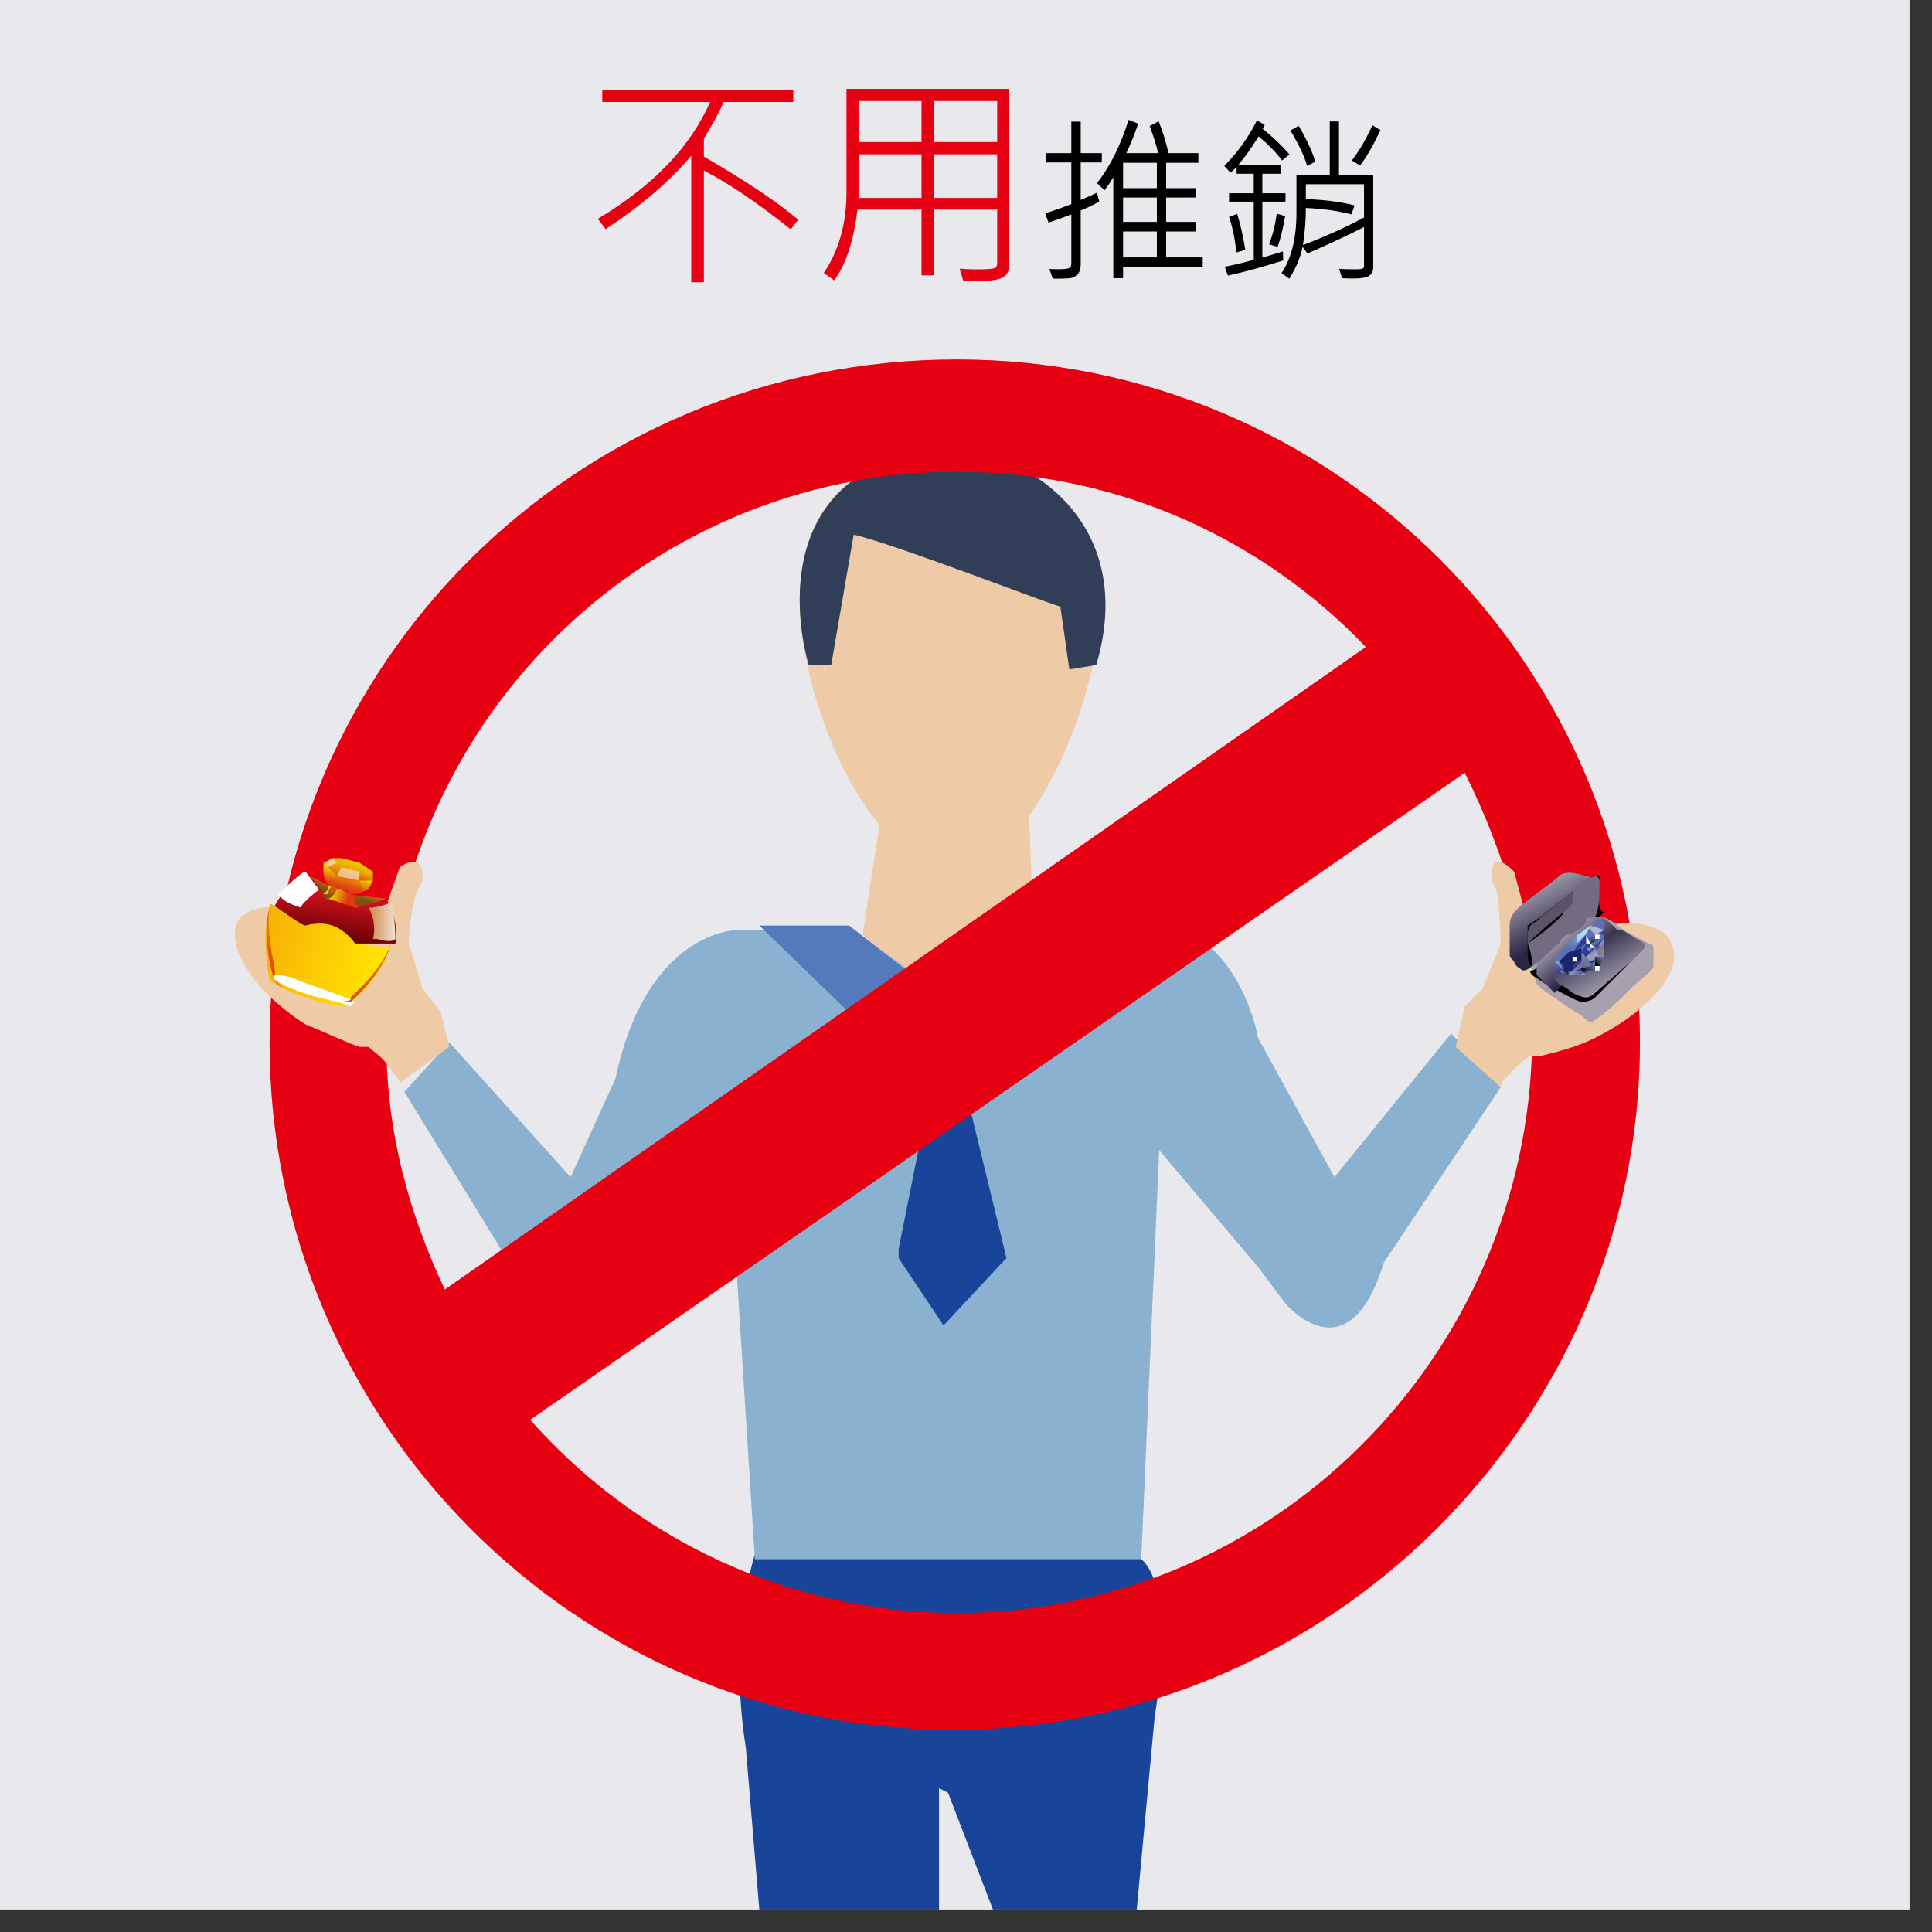 <svg width="43" height="43" viewBox="0 0 43 43" fill="none" xmlns="http://www.w3.org/2000/svg">
<rect x="0" y="0" width="43" height="43" fill="#333333" stroke="none"/>
<g clip-path="url(#clip0)">
<path d="M42.5 0H0V42.5H42.5V0Z" fill="#E9E9ED"/>
<path d="M17.766 4.889L17.6 5.104C16.852 4.51 16.208 4.074 15.666 3.795V6.281H15.385V3.466C14.913 4.029 14.278 4.573 13.481 5.099L13.305 4.87C14.532 4.137 15.366 3.271 15.805 2.27H13.405V2.001H17.656V2.27H16.11C15.99 2.528 15.842 2.8 15.666 3.085V3.485C16.599 4.026 17.299 4.494 17.766 4.889ZM22.46 5.895C22.46 6.03 22.412 6.125 22.314 6.178C22.218 6.232 22.001 6.259 21.662 6.259C21.586 6.259 21.512 6.257 21.44 6.254L21.359 5.98C21.483 5.99 21.604 5.995 21.721 5.995C21.958 5.995 22.097 5.985 22.136 5.966C22.175 5.946 22.194 5.915 22.194 5.871V4.665H20.781V6.129H20.51V4.665H19.084C19.004 5.35 18.832 5.875 18.569 6.239L18.334 6.076C18.671 5.578 18.84 4.977 18.84 4.274V1.979H22.46V5.895ZM22.194 3.161V2.25H20.781V3.161H22.194ZM20.51 3.161V2.25H19.111V3.161H20.51ZM22.194 4.406V3.434H20.781V4.406H22.194ZM20.51 4.406V3.434H19.111V4.406H20.51Z" fill="#E60012"/>
<path d="M26.768 5.936H24.996V6.191H24.779V3.947C24.717 4.049 24.652 4.145 24.584 4.236L24.416 4.076C24.703 3.713 24.937 3.243 25.119 2.668L25.332 2.752C25.267 2.95 25.179 3.169 25.068 3.408H25.775C25.747 3.265 25.684 3.064 25.588 2.805L25.787 2.699C25.877 2.923 25.951 3.16 26.008 3.408H26.672V3.623H25.955V4.188H26.623V4.396H25.955V4.939H26.623V5.152H25.955V5.729H26.768V5.936ZM25.748 4.188V3.623H24.996V4.188H25.748ZM25.748 4.939V4.396H24.996V4.939H25.748ZM25.748 5.729V5.152H24.996V5.729H25.748ZM24.523 3.615H24.053V4.451C24.232 4.374 24.354 4.32 24.416 4.287L24.465 4.488C24.322 4.566 24.184 4.632 24.053 4.684V5.889C24.053 5.981 24.03 6.053 23.984 6.104C23.939 6.154 23.883 6.184 23.816 6.191C23.75 6.199 23.622 6.203 23.432 6.203L23.355 5.988C23.435 5.991 23.501 5.992 23.555 5.992C23.681 5.992 23.76 5.984 23.793 5.967C23.827 5.949 23.844 5.917 23.844 5.871V4.771C23.656 4.844 23.487 4.906 23.336 4.955L23.264 4.748C23.432 4.696 23.625 4.628 23.844 4.545V3.615H23.287V3.408H23.844V2.707H24.053V3.408H24.523V3.615ZM28.699 3.436L28.535 3.572C28.408 3.399 28.233 3.22 28.012 3.035C27.872 3.267 27.719 3.482 27.553 3.68H28.5V3.867H28.096V4.301H28.611V4.488H28.096V5.729C28.143 5.721 28.295 5.676 28.553 5.596L28.561 5.797C28.062 5.954 27.651 6.066 27.328 6.133L27.26 5.936C27.43 5.904 27.645 5.854 27.904 5.783V4.488H27.355V4.301H27.904V3.867H27.523V3.717C27.487 3.756 27.441 3.798 27.385 3.844L27.248 3.691C27.532 3.411 27.775 3.074 27.977 2.68L28.148 2.779C28.146 2.792 28.131 2.822 28.104 2.867C28.333 3.052 28.531 3.242 28.699 3.436ZM30.564 5.936C30.564 6.029 30.535 6.096 30.475 6.137C30.416 6.178 30.296 6.199 30.113 6.199C30.043 6.199 29.962 6.197 29.871 6.191L29.805 5.984C29.921 5.991 30.038 5.994 30.158 5.994C30.251 5.994 30.307 5.988 30.328 5.977C30.349 5.965 30.359 5.947 30.359 5.924V5.053C29.99 5.242 29.57 5.438 29.1 5.641L28.992 5.496C28.943 5.733 28.844 5.969 28.695 6.203L28.523 6.076C28.745 5.749 28.855 5.3 28.855 4.729V3.9H29.596V2.703H29.801V3.9H30.564V5.936ZM30.359 4.84V4.1H29.064V4.432C29.481 4.445 29.842 4.492 30.148 4.572L30.08 4.771C29.775 4.692 29.437 4.645 29.064 4.629C29.064 4.895 29.043 5.17 29 5.455C29.533 5.249 29.986 5.044 30.359 4.84ZM30.725 2.896C30.571 3.223 30.42 3.486 30.271 3.684L30.088 3.572C30.249 3.363 30.402 3.101 30.545 2.787L30.725 2.896ZM29.275 3.6L29.092 3.691C29.036 3.488 28.912 3.226 28.721 2.904L28.904 2.801C29.081 3.1 29.205 3.367 29.275 3.6ZM28.604 4.809C28.558 5.077 28.502 5.306 28.436 5.496L28.244 5.436C28.324 5.24 28.381 5.014 28.416 4.756L28.604 4.809ZM27.717 5.564L27.516 5.619C27.491 5.338 27.438 5.074 27.355 4.828L27.535 4.76C27.608 4.993 27.669 5.261 27.717 5.564Z" fill="black"/>
<path d="M24.5 13.4C24.5 15.4 23 19.3 21.2 19.3C19.3 19.3 17.8 15.5 17.8 13.4C17.8 11.3 19 10.1 20.9 10.1C22.7 10.1 24.5 11.4 24.5 13.4Z" fill="#EECAA6"/>
<path d="M19 11.9L18.5 14.8H18C18 14.8 16.7 10.7 20.7 10C22.5 9.8 25.4 11.4 24.4 14.8L23.8 14.9L23.6 13.5C23.5 13.5 19.9 12.1 19 11.9Z" fill="#303E57"/>
<path d="M19.6 18.2L19.2 20.8L21.2 22.7L23 20.7L22.9 18C22.9 18 21.4 20.5 19.6 18.2Z" fill="#EECAA6"/>
<path d="M19 20.7H16.4C16.4 20.7 14.4 20.7 13.7 24L12.7 26.2L10 23.2L9 24.3L11.7 28.7C11.7 28.7 12.9 30.8 14 28.3L16.2 25.2L16.8 34.7H25.4L25.8 25.6L28 28.2L28.6 29C28.6 29 30 30.7 30.8 28.1L33.4 24.2L32.3 23L29.7 26.2L28 23.1C28 23.1 27.6 20.6 25.4 20.4L23 20.5L21.2 22.3L19 20.7Z" fill="#8AB1D0"/>
<path d="M21 22.4L20 23.5L20.7 24.3L20 27.8V28L21 29.5L22.4 28L21.5 24.3L22.2 23.7L21.3 22.4H21Z" fill="#18449A"/>
<path d="M18.9 20.6H16.9L20 23.6L21.2 22.4L22.4 24L25.5 20.4H23.1L21.2 22.4L18.9 20.6Z" fill="#5479BC"/>
<path d="M16.8 34.6C16.8 34.6 16.2 36.4 16.6 38.9L16.9 42.5H20.9V39.8L21.1 39.9L22.1 42.5H25.3L25.7 38.2C25.7 38.2 26.2 35.4 25.4 34.7H16.8V34.6Z" fill="#18449A"/>
<path d="M21.3 8C12.8 8 6 14.8 6 23.2C6 31.6 12.8 38.5 21.2 38.5C29.6 38.5 36.5 31.6 36.5 23.2C36.5 14.8 29.7 8 21.3 8ZM21.3 10.5C24.9 10.5 28.1 12 30.4 14.4L9.9 28.7C9.1 27 8.6 25.2 8.6 23.2C8.6 16.2 14.3 10.5 21.3 10.5ZM21.3 35.9C17.5 35.9 14.1 34.2 11.8 31.6L32.6 17.2C33.5 19 34.1 21 34.1 23.2C34 30.2 28.3 35.9 21.3 35.9Z" fill="#E60012"/>
<path d="M9.8 22.5L9.4 22L9.1 21C9.1 21 9.1 20.3 9.3 19.8L9.4 19.6C9.4 19.6 9.5 18.9 8.9 19.3L8.4 20.7L8 20.8C6.8 20.1 5.6 20 5.3 20.5C5 21.1 5.7 22.1 6.8 22.8C7.3 23 7.7 23.2 8 23.3C8.1 23.3 8.1 23.3 8.2 23.3C8.3 23.4 8.5 23.5 8.7 23.8C8.8 24 8.9 24 8.9 24.1L10 23.3L9.8 22.5Z" fill="#EECAA6"/>
<path d="M32.6 22.4L33 22L33.4 21C33.4 21 33.4 20.3 33.3 19.8L33.2 19.6C33.2 19.6 33.1 18.8 33.7 19.4L34.1 20.9L34.5 21C35.7 20.4 37 20.4 37.2 21C37.5 21.6 36.7 22.5 35.5 23.1C35.1 23.3 34.7 23.4 34.3 23.5C34.2 23.5 34.2 23.5 34.1 23.5C34 23.5 33.8 23.7 33.6 23.9C33.5 24 33.4 24.1 33.4 24.2L32.4 23.3L32.6 22.4Z" fill="#EECAA6"/>
<path d="M35 20.8L34.1 21.5C34.1 21.5 34 21.6 33.9 21.6C33.9 21.6 33.7 21.5 33.7 21.4C33.6 21.3 33.6 21.3 33.6 21.2C33.6 21.2 33.6 21 33.6 20.9C33.6 20.8 33.6 20.6 33.6 20.6C33.6 20.4 33.7 20.3 33.8 20.2C33.9 20.1 34.6 19.6 34.7 19.5C34.8 19.4 35 19.4 35.3 19.5C35.3 19.5 35.5 19.5 35.5 19.8C35.5 20.1 35.5 20.4 35.4 20.5C35.4 20.6 35.2 20.7 35.2 20.7L35 20.8Z" fill="url(#paint0_linear)"/>
<path d="M35.6 19.5C35.6 19.5 35.6 19.5 35.5 19.5C35.4 19.5 34.3 20.4 34.3 20.4L34 20.6C34 20.7 34 21.2 34 21.2C34 21.2 34 21.5 34.1 21.5C34.2 21.5 34.6 21.2 34.6 21.2L35.6 20.4L35.7 20.3C35.5 20.3 35.6 19.5 35.6 19.5Z" fill="#050000"/>
<path d="M35.4 20.5C35.4 20.5 35.5 20.5 35.6 20.4C35.7 20.4 35.9 20.5 36 20.6C36.1 20.7 36.7 21 36.7 21C36.7 21 36.8 21 36.8 21.1C36.8 21.2 36.8 21.4 36.8 21.5C36.8 21.6 36.5 21.8 36.3 22C36.1 22.2 35.8 22.5 35.5 22.7C35.4 22.8 35.3 22.7 35.2 22.6C35 22.5 34.3 22 34.3 22C34.3 22 34.3 22 34.2 21.9C34.2 21.8 34.1 21.7 34.1 21.7C34.1 21.7 34.1 21.6 34.1 21.5C34.2 21.4 35.4 20.5 35.4 20.5Z" fill="#A6A0AF"/>
<path d="M35.5 22.2C35.5 22.2 35.4 22.3 35.2 22.3C35.1 22.3 34.4 21.9 34.4 21.9L34.1 21.7C34.1 21.7 34 21.6 34.1 21.6C34.2 21.6 35.4 20.6 35.4 20.6C35.4 20.6 35.5 20.5 35.6 20.6C35.7 20.7 36 20.8 36 20.8L36.5 21.1C36.5 21.1 36.5 21.2 36.4 21.3C36.5 21.2 35.5 22.2 35.5 22.2Z" fill="#050000"/>
<path d="M34.8 20.3C34.8 20.3 34.3 20.7 34 21V20.9C34 20.7 34 20.6 34.2 20.5C34.3 20.4 34.8 20 34.8 20C34.8 20 34.9 19.9 35.1 19.8C35.1 19.9 35.1 20 35.1 20C35 20.2 34.9 20.3 34.8 20.3Z" fill="#5B5367"/>
<path d="M34.8 20.3C34.9 20.2 35 20.2 35 20C35 19.9 35 19.8 35 19.8C35.2 19.6 35.5 19.5 35.5 19.5C35.6 19.5 35.6 19.6 35.6 19.7C35.6 19.8 35.6 20.3 35.5 20.4C35.5 20.5 34.7 21.1 34.5 21.2C34.3 21.4 34.1 21.5 34.1 21.5C34.1 21.5 34.1 21.2 34 21C34.3 20.8 34.8 20.4 34.8 20.3Z" fill="#736B82"/>
<path d="M36 20.7C36 20.7 36 20.6 36 20.7C35.9 20.6 35.7 20.4 35.6 20.4C35.5 20.4 35.3 20.4 35.3 20.5C35.3 20.6 35 20.8 34.9 20.8C34.8 20.8 34.7 21 34.7 21C34.7 21 34.2 21.4 34.2 21.5V21.7L34.4 21.9L34.5 22L34.6 22.1" fill="url(#paint1_linear)"/>
<path d="M36.6 21.1V21L36.1 20.7C36.1 20.7 36.1 20.7 36 20.7L35.6 21C35.6 21.1 35.2 21.4 35.1 21.4C35 21.4 34.9 21.5 34.9 21.5L34.6 21.7C34.6 21.7 34.6 21.7 34.6 21.8L34.7 21.9C34.7 21.9 34.9 22 35 22.1C35 22.1 35.2 22.2 35.3 22.2C35.4 22.2 35.5 22.1 35.5 22.1L36.3 21.4L36.6 21.1Z" fill="url(#paint2_linear)"/>
<path d="M35 21.2C34.9 21.3 34.8 21.4 34.6 21.5C34.6 21.5 34.6 21.4 34.7 21.2C34.8 21.1 35.2 20.7 35.4 20.6C35.4 20.6 35.3 20.7 35.3 20.8C35.2 20.9 35.1 21.1 35 21.2Z" fill="url(#paint3_linear)"/>
<path opacity="0.5" d="M35.1 20.8V21C35.1 21 35.4 20.7 35.4 20.6C35.4 20.6 35.3 20.7 35.1 20.8Z" fill="white"/>
<path d="M34.9 21.7L35 21.6V21.5L35.1 21.4L35.2 21.3L35.3 21.2V21.1H35.4L35.5 21V20.9C35.5 21 35.5 21.3 35.5 21.3C35.5 21.4 35.4 21.6 35.4 21.6C35.4 21.6 35.3 21.7 34.9 21.7Z" fill="url(#paint4_linear)"/>
<path d="M34.6 21.6V21.4C34.7 21.4 34.8 21.2 35 21.1C35.1 21 35.3 20.8 35.4 20.7C35.5 20.6 35.5 20.6 35.5 20.5H35.6H35.7V20.6C35.7 20.6 35.7 20.6 35.7 20.7V20.8V20.9V21L35.6 21.1V21.2V21.3H35.5L35.4 21.4L35 21.6H34.9H34.8H34.9H34.8C34.8 21.7 34.7 21.7 34.6 21.6Z" fill="url(#paint5_linear)"/>
<path d="M34.9 21.7V21.6H35V21.5H35.1L35.2 21.4L35.3 21.3L35.2 21.4L35.1 21.5H35V21.6H34.9V21.7H34.8H34.9Z" fill="url(#paint6_linear)"/>
<path d="M35.7 20.9L35.6 21V21.1L35.5 21.2L35.4 21.3V21.2V21.1L35.7 20.9V20.8C35.7 20.8 35.7 20.8 35.7 20.9Z" fill="url(#paint7_linear)"/>
<path d="M35.3 20.8V20.9V21H35.4L35.3 20.8Z" fill="white"/>
<path d="M35.6 21.5H35.5V21.6H35.6V21.5Z" fill="white"/>
<path d="M35.2 21.1L34.9 21.2L34.7 21.4L34.8 21.5V21.6L34.9 21.7V21.6H35V21.5L35.1 21.4H35.2V21.2V21.1Z" fill="#1A256E"/>
<path d="M35.1 21.3V21.4H35V21.3H35.1Z" fill="white"/>
<path d="M35.4 21L35.5 21.1H35.4H35.3L35.4 21.2L35.3 21.3L35.2 21.2L35.3 21H35.4Z" fill="#333A94"/>
<path d="M35.3 20.8V21L35 21.2L35.3 20.8Z" fill="#333A94"/>
<path d="M35.3 20.8L35.4 20.7H35.6V20.9L35.4 21" fill="url(#paint8_linear)"/>
<path opacity="0.5" d="M35.4 20.6V20.7L35.5 20.8L35.7 20.7L35.4 20.6Z" fill="white"/>
<path d="M35.6 20.8V20.9H35.5V20.8H35.6Z" fill="white"/>
<path opacity="0.5" d="M35.5 21.1L35.6 21.3L35.4 21.4L35.3 21.3L35.5 21.1Z" fill="white"/>
<path d="M35.6 21.5L35.7 21.3H35.5V21.4V21.5" fill="url(#paint9_linear)"/>
<path d="M35.5 21.5V21.6H35.2V21.5L35.5 21.4" fill="url(#paint10_linear)"/>
<path opacity="0.3" d="M34.9 21.7H35.3L35.2 21.6H35L35.4 21.5V21.4L35.3 21.3L34.9 21.7Z" fill="white"/>
<path opacity="0.3" d="M35.6 21.3L35.5 21.1L35.7 20.9V21.3" fill="white"/>
<path opacity="0.3" d="M34.7 21.4L34.8 21.6V21.7L34.7 21.6H34.8L34.6 21.4" fill="white"/>
<path opacity="0.3" d="M35.3 21.3L35.2 21.2V21.4" fill="white"/>
<path opacity="0.3" d="M35.4 21.2L35.3 21.1H35.4" fill="white"/>
<path d="M35.4 21V21.1H35.5L35.4 21Z" fill="white"/>
<path d="M35.6 20.8H35.7V20.7" fill="#333A94"/>
<path d="M7.9 20.2C7.9 20.2 8.4 20.1 8.6 20L7.7 19.9L6.9 19.5C7 19.6 7.2 19.9 7.3 20C7.3 20 7.8 20.1 7.9 20.2Z" fill="url(#paint11_linear)"/>
<path d="M8.6 20C8.4 20.1 7.9 20.2 7.9 20.2C7.8 20.1 7.3 20 7.3 20C7.2 19.9 7 19.6 6.9 19.5C6.9 19.5 6.3 19.7 6.1 20.2C6.2 20.3 6.8 20.6 6.9 20.7C6.9 20.7 7.2 20.6 7.5 20.7C7.7 20.7 7.9 21 7.9 21H8.8C8.9 20.5 8.6 20 8.6 20Z" fill="url(#paint12_linear)"/>
<path d="M7.6 19.8C7.5 19.8 7.4 19.7 7.3 19.7V19.8L7.2 19.9C7.2 19.9 7.2 20 7.3 20L7.9 20.2H8L7.9 20.1C7.9 20 7.9 20 7.9 20C7.9 19.9 7.8 19.9 7.6 19.8Z" fill="url(#paint13_linear)"/>
<path d="M8.3 19.4L8 19.2L7.6 19.1H7.4C7.4 19.1 7.2 19.2 7.2 19.3C7.2 19.3 7.2 19.4 7.2 19.5L7.3 19.7C7.4 19.7 7.5 19.8 7.6 19.8C7.7 19.8 7.8 19.9 7.9 19.9C7.9 19.9 8 19.9 8.1 19.8C8.2 19.7 8.3 19.6 8.3 19.6V19.4Z" fill="url(#paint14_linear)"/>
<path d="M7.9 21C7.9 21 7.7 20.7 7.4 20.6C7.1 20.5 6.8 20.6 6.8 20.6C6.7 20.6 6.2 20.2 6 20.1V20.2C5.8 20.8 6 21.8 6 21.8C6 21.8 6.2 22 6.8 22.2C7.4 22.4 7.7 22.4 7.7 22.4C7.7 22.4 8.3 22 8.6 21.3C8.6 21.2 8.7 21.1 8.7 21.1L7.9 21Z" fill="url(#paint15_linear)"/>
<path d="M7.1 19.8C7.1 19.8 6.7 20.1 6.7 20.2C6.7 20.2 6.3 20.1 6.2 19.9C6.2 19.9 6.7 19.4 6.8 19.4L7.1 19.8Z" fill="white"/>
<path d="M8.2 20.2C8.2 20.2 8.4 20.5 8.3 20.9H8.5H8.4C8.4 20.9 8.7 21 8.8 20.9C8.8 20.9 8.8 20.4 8.7 20.1C8.6 20.1 8.5 20.2 8.2 20.2Z" fill="url(#paint16_linear)"/>
<path d="M6.1 21.8V21.7C6.1 21.7 6.4 21.7 6.6 21.8C6.8 21.9 7.5 22.1 7.9 22.3L7.8 22.4C7.7 22.3 6.7 22.2 6.1 21.8Z" fill="white"/>
<path d="M6 20.2C6 20.2 5.8 20.8 6.1 21.8C6.1 21.8 6.2 21.9 6.3 22C6.3 22 6 21.8 6.1 21.7C6.2 21.7 5.9 20.9 6 20.2Z" fill="url(#paint17_linear)"/>
<path d="M8.7 21C8.7 21 8.6 21.6 7.8 22.3C7.8 22.3 7.7 22.3 7.5 22.3C7.5 22.3 7.9 22.3 7.8 22.2C7.8 22.2 8.5 21.6 8.7 21Z" fill="url(#paint18_linear)"/>
<path d="M7.4 19.7L7.5 19.8C7.5 19.8 7.4 20 7.3 20C7.3 20 7.2 20 7.2 19.9H7.3C7.3 19.8 7.4 19.7 7.4 19.7Z" fill="url(#paint19_linear)"/>
<path opacity="0.5" d="M7.5 19.5L8 19.6V19.4L7.6 19.3L7.5 19.5Z" fill="white"/>
<path opacity="0.5" d="M7.3 19.3L7.5 19.2L7.4 19.1L7.2 19.2L7.3 19.3Z" fill="white"/>
<path opacity="0.5" d="M8 19.4H8.2L8.3 19.6H8V19.4Z" fill="url(#paint20_linear)"/>
<path d="M7.5 19.5L7.4 19.4L7.2 19.2V19.4L7.3 19.7H7.4L7.5 19.8L7.4 19.6L7.5 19.5Z" fill="url(#paint21_linear)"/>
<path d="M8 19.6L8.1 19.8L7.8 19.9H7.9L8.2 19.8L8.3 19.6H8Z" fill="url(#paint22_linear)"/>
<path opacity="0.5" d="M8 19.6H7.7L7.5 19.5L7.4 19.6L7.5 19.8H7.6L7.8 19.9L8.1 19.8L8 19.6Z" fill="url(#paint23_linear)"/>
</g>
<defs>
<linearGradient id="paint0_linear" x1="34.846" y1="20.745" x2="34.247" y2="19.619" gradientUnits="userSpaceOnUse">
<stop stop-color="#292543"/>
<stop offset="1" stop-color="#A6A0AF"/>
</linearGradient>
<linearGradient id="paint1_linear" x1="35.318" y1="21.412" x2="34.76" y2="20.763" gradientUnits="userSpaceOnUse">
<stop stop-color="#292543"/>
<stop offset="1" stop-color="#A6A0AF"/>
</linearGradient>
<linearGradient id="paint2_linear" x1="35.309" y1="20.921" x2="35.895" y2="21.98" gradientUnits="userSpaceOnUse">
<stop stop-color="#292543"/>
<stop offset="1" stop-color="#A6A0AF"/>
</linearGradient>
<linearGradient id="paint3_linear" x1="34.902" y1="21.121" x2="35.389" y2="20.638" gradientUnits="userSpaceOnUse">
<stop stop-color="#5C72B6"/>
<stop offset="0.184" stop-color="#607FBF"/>
<stop offset="0.558" stop-color="#6AA1D7"/>
<stop offset="1" stop-color="#7BCDF4"/>
</linearGradient>
<linearGradient id="paint4_linear" x1="35.302" y1="21.29" x2="35.577" y2="21.567" gradientUnits="userSpaceOnUse">
<stop stop-color="#5C72B6"/>
<stop offset="0.097" stop-color="#5061A7"/>
<stop offset="0.292" stop-color="#323B83"/>
<stop offset="0.472" stop-color="#171A67"/>
<stop offset="1" stop-color="#B3E0F8"/>
</linearGradient>
<linearGradient id="paint5_linear" x1="35.144" y1="21.138" x2="35.355" y2="21.536" gradientUnits="userSpaceOnUse">
<stop stop-color="#5C72B6"/>
<stop offset="0.205" stop-color="#5061A7"/>
<stop offset="0.619" stop-color="#323B83"/>
<stop offset="1" stop-color="#171A67"/>
</linearGradient>
<linearGradient id="paint6_linear" x1="35.021" y1="21.502" x2="35.065" y2="21.547" gradientUnits="userSpaceOnUse">
<stop stop-color="#5C72B6"/>
<stop offset="0.205" stop-color="#5061A7"/>
<stop offset="0.619" stop-color="#323B83"/>
<stop offset="1" stop-color="#171A67"/>
</linearGradient>
<linearGradient id="paint7_linear" x1="35.484" y1="21.032" x2="35.536" y2="21.084" gradientUnits="userSpaceOnUse">
<stop stop-color="#5C72B6"/>
<stop offset="0.205" stop-color="#5061A7"/>
<stop offset="0.619" stop-color="#323B83"/>
<stop offset="1" stop-color="#171A67"/>
</linearGradient>
<linearGradient id="paint8_linear" x1="35.46" y1="20.809" x2="35.489" y2="21.047" gradientUnits="userSpaceOnUse">
<stop stop-color="#5C72B6"/>
<stop offset="0.117" stop-color="#586BA7"/>
<stop offset="0.355" stop-color="#4A567F"/>
<stop offset="0.688" stop-color="#2D3242"/>
<stop offset="1" stop-color="#050000"/>
</linearGradient>
<linearGradient id="paint9_linear" x1="35.681" y1="21.332" x2="35.52" y2="21.45" gradientUnits="userSpaceOnUse">
<stop stop-color="#5C72B6"/>
<stop offset="0.117" stop-color="#586BA7"/>
<stop offset="0.355" stop-color="#4A567F"/>
<stop offset="0.688" stop-color="#2D3242"/>
<stop offset="1" stop-color="#050000"/>
</linearGradient>
<linearGradient id="paint10_linear" x1="35.524" y1="21.439" x2="35.242" y2="21.644" gradientUnits="userSpaceOnUse">
<stop stop-color="#5C72B6"/>
<stop offset="0.117" stop-color="#586BA7"/>
<stop offset="0.355" stop-color="#4A567F"/>
<stop offset="0.688" stop-color="#2D3242"/>
<stop offset="1" stop-color="#050000"/>
</linearGradient>
<linearGradient id="paint11_linear" x1="7.638" y1="19.915" x2="7.685" y2="19.759" gradientUnits="userSpaceOnUse">
<stop stop-color="#7E5011"/>
<stop offset="1" stop-color="#BF6313"/>
</linearGradient>
<linearGradient id="paint12_linear" x1="7.35" y1="20.807" x2="7.479" y2="20.011" gradientUnits="userSpaceOnUse">
<stop stop-color="#700205"/>
<stop offset="1" stop-color="#C71019"/>
</linearGradient>
<linearGradient id="paint13_linear" x1="7.75" y1="19.966" x2="7.416" y2="19.865" gradientUnits="userSpaceOnUse">
<stop stop-color="#DE3A12"/>
<stop offset="1" stop-color="#EDCA00"/>
</linearGradient>
<linearGradient id="paint14_linear" x1="7.667" y1="19.747" x2="7.836" y2="19.189" gradientUnits="userSpaceOnUse">
<stop stop-color="#DE3A12"/>
<stop offset="1" stop-color="#EDCA00"/>
</linearGradient>
<linearGradient id="paint15_linear" x1="5.74" y1="20.96" x2="8.546" y2="21.806" gradientUnits="userSpaceOnUse">
<stop stop-color="#F7AF07"/>
<stop offset="1" stop-color="#FFE800"/>
</linearGradient>
<linearGradient id="paint16_linear" x1="8.992" y1="20.566" x2="7.986" y2="20.561" gradientUnits="userSpaceOnUse">
<stop stop-color="white"/>
<stop offset="1" stop-color="#BF6313"/>
</linearGradient>
<linearGradient id="paint17_linear" x1="6.056" y1="21.806" x2="6.214" y2="20.83" gradientUnits="userSpaceOnUse">
<stop stop-color="#DE3A12"/>
<stop offset="1" stop-color="#E87300"/>
</linearGradient>
<linearGradient id="paint18_linear" x1="7.842" y1="22.358" x2="8.241" y2="21.478" gradientUnits="userSpaceOnUse">
<stop stop-color="#DE3A12"/>
<stop offset="1" stop-color="#E87300"/>
</linearGradient>
<linearGradient id="paint19_linear" x1="7.32" y1="19.947" x2="7.342" y2="19.816" gradientUnits="userSpaceOnUse">
<stop stop-color="#7E5011"/>
<stop offset="1" stop-color="#BF6313"/>
</linearGradient>
<linearGradient id="paint20_linear" x1="8.117" y1="19.611" x2="8.174" y2="19.422" gradientUnits="userSpaceOnUse">
<stop stop-color="#DE3A12"/>
<stop offset="1" stop-color="#EDCA00"/>
</linearGradient>
<linearGradient id="paint21_linear" x1="7.311" y1="19.651" x2="7.408" y2="19.33" gradientUnits="userSpaceOnUse">
<stop stop-color="#DE3A12"/>
<stop offset="1" stop-color="#EDCA00"/>
</linearGradient>
<linearGradient id="paint22_linear" x1="8.037" y1="19.905" x2="8.133" y2="19.585" gradientUnits="userSpaceOnUse">
<stop stop-color="#DE3A12"/>
<stop offset="1" stop-color="#EDCA00"/>
</linearGradient>
<linearGradient id="paint23_linear" x1="7.684" y1="19.793" x2="7.789" y2="19.446" gradientUnits="userSpaceOnUse">
<stop stop-color="#DE3A12"/>
<stop offset="1" stop-color="#EDCA00"/>
</linearGradient>
<clipPath id="clip0">
<rect width="42.5" height="42.5" fill="white"/>
</clipPath>
</defs>
</svg>

